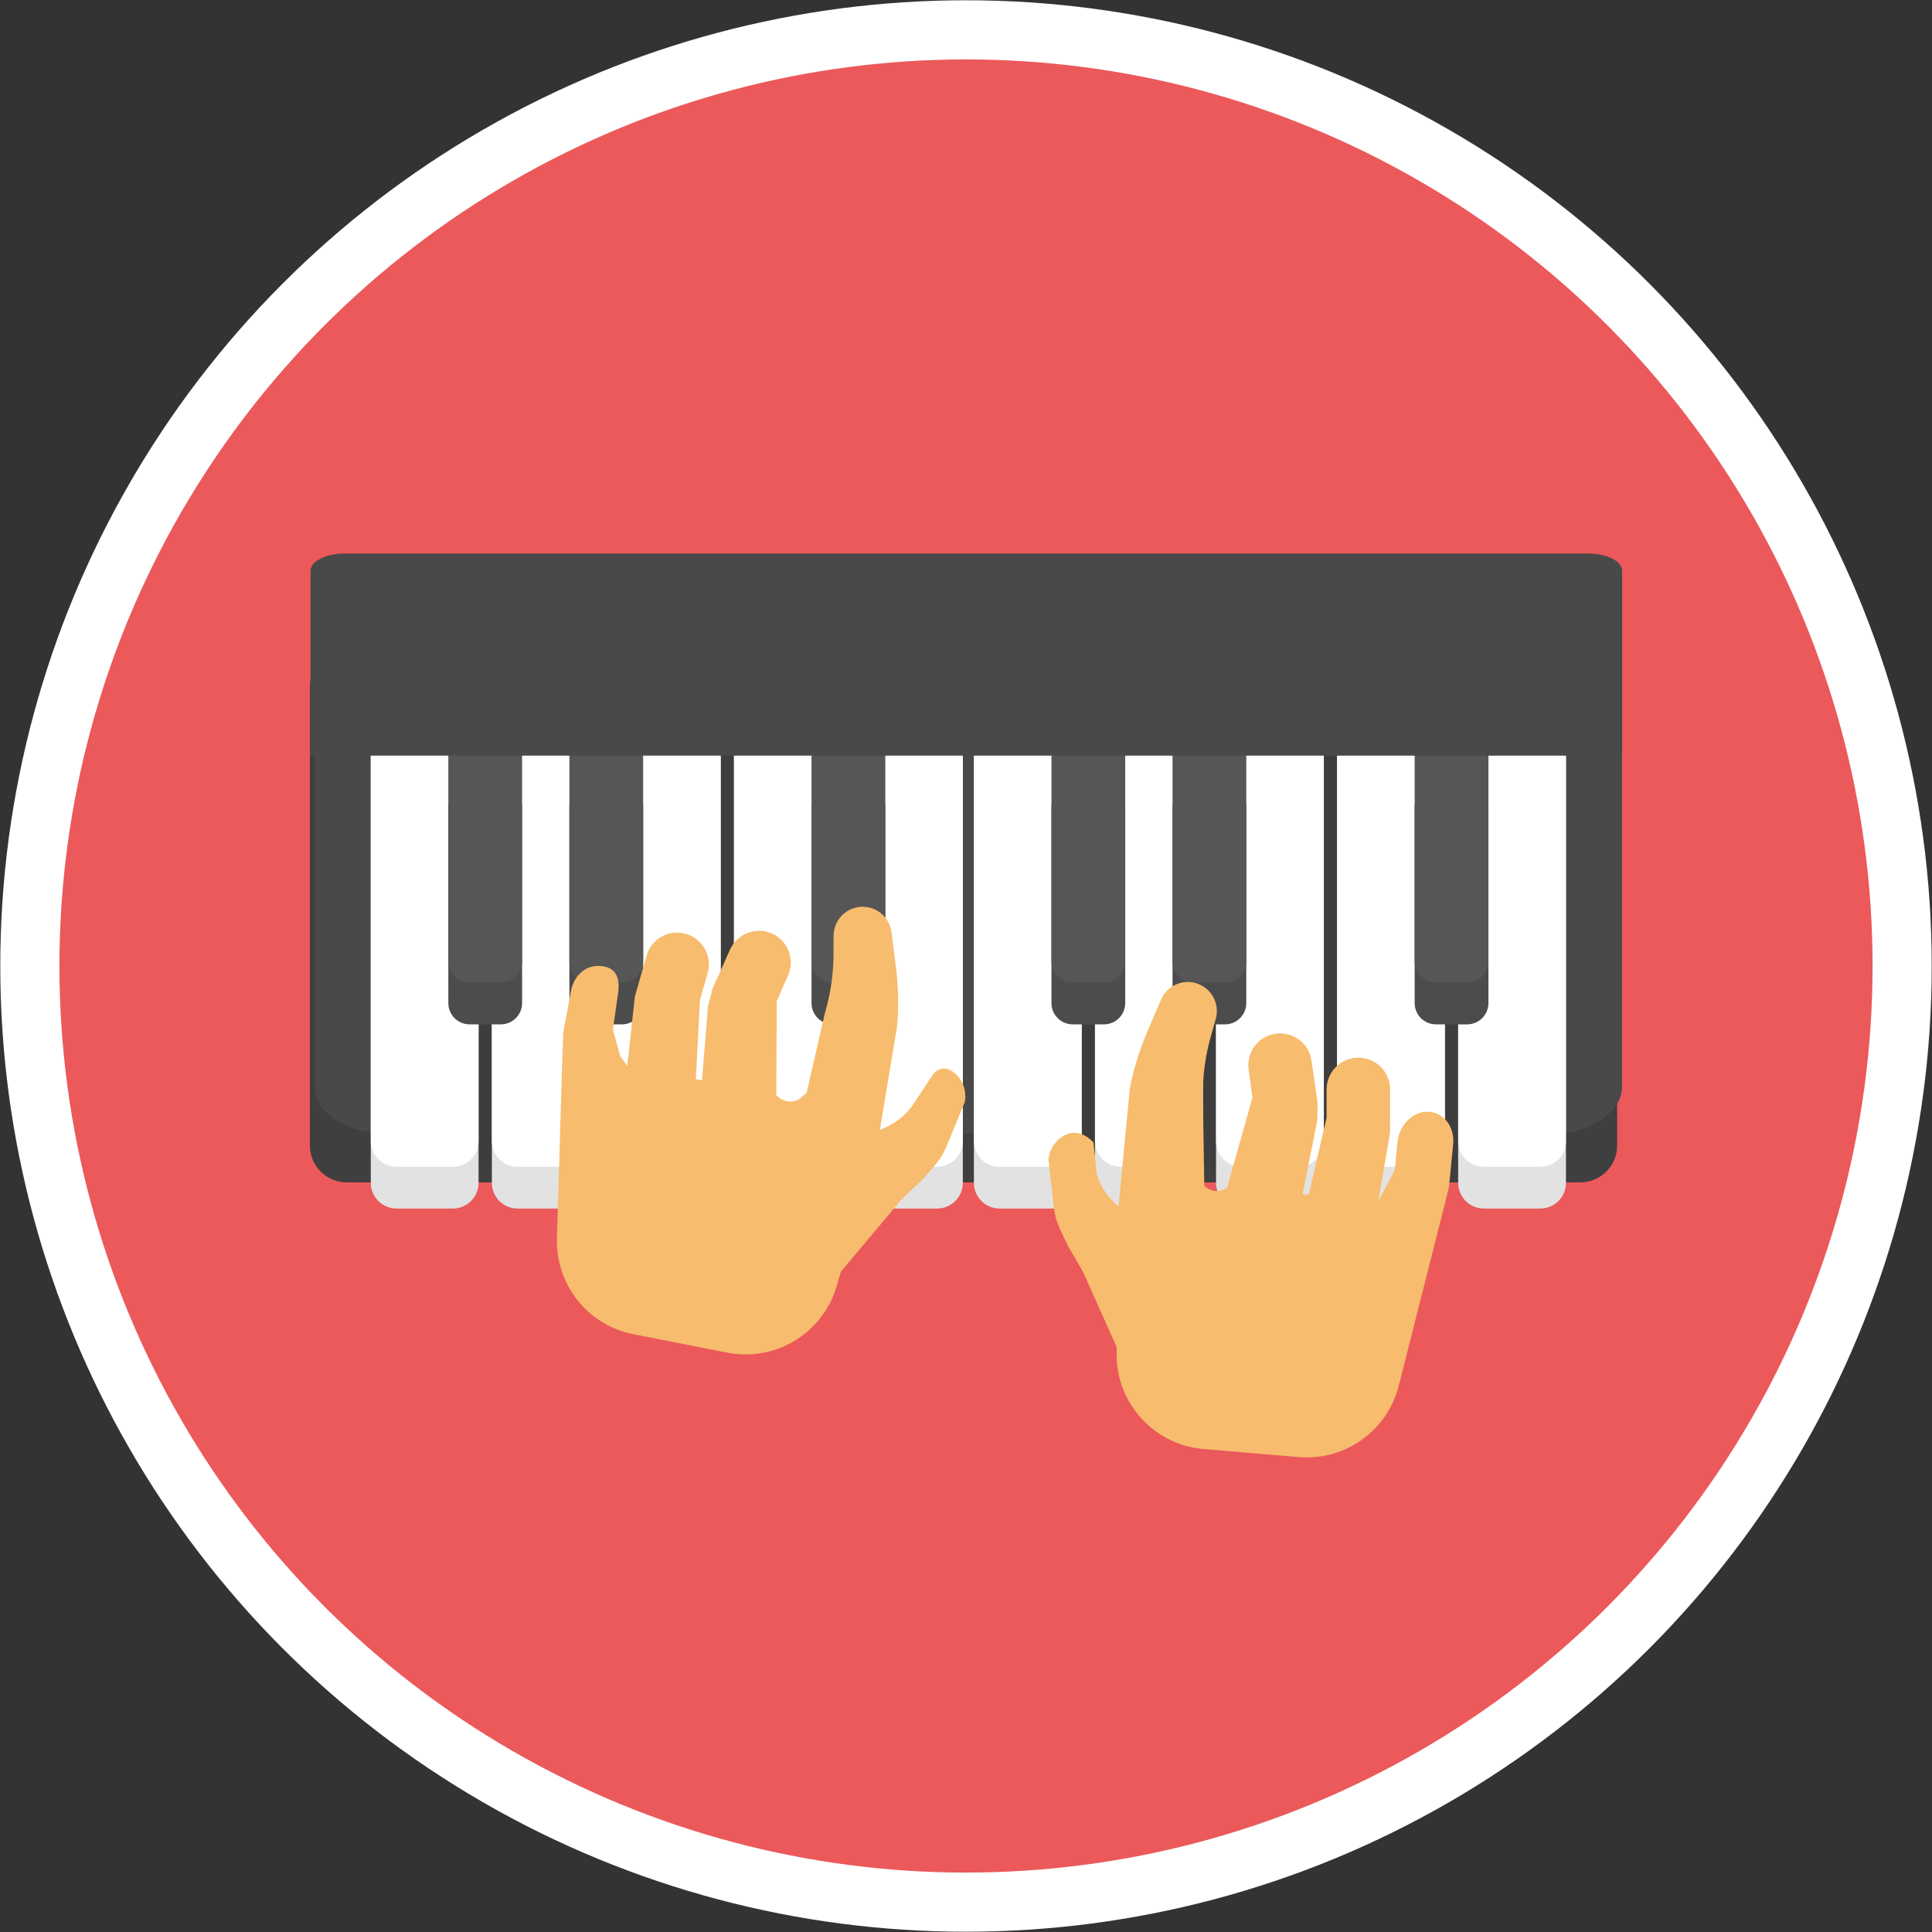 <?xml version="1.0" encoding="utf-8"?>
<!-- Generator: Adobe Illustrator 23.0.0, SVG Export Plug-In . SVG Version: 6.00 Build 0)  -->
<svg version="1.0" id="Camada_1" xmlns="http://www.w3.org/2000/svg" xmlns:xlink="http://www.w3.org/1999/xlink" x="0px" y="0px"
	 viewBox="0 0 300 300" enable-background="new 0 0 300 300" xml:space="preserve">
<rect x="0" y="0" width="300" height="300" fill="#333333" stroke="none"/>
<ellipse fill="#FFFFFF" cx="150" cy="150" rx="149.957" ry="149.957"/>
<circle fill="#EB595B" cx="150" cy="150" r="140.772"/>
<path fill="#FFB031" d="M89.766,221.404"/>
<path fill="#3F3F3F" d="M245.378,183.602H53.853c-3.166,0-5.732-2.566-5.732-5.732v-71.513c0-1.475,1.196-2.671,2.671-2.671h197.648
	c1.475,0,2.671,1.196,2.671,2.671v71.513C251.11,181.036,248.544,183.602,245.378,183.602z"/>
<path fill="#494949" d="M251.861,107.087v61.672c0,4.037-5.037,7.296-11.236,7.296H60.112c-6.217,0-11.236-3.259-11.236-7.296
	v-61.672c0-1.881,2.343-3.402,5.221-3.402h192.524C249.518,103.685,251.861,105.206,251.861,107.087z"/>
<path fill="#FFB031" d="M169.156,191.517"/>
<g>
	<g>
		<path fill="#3D3D3D" d="M61.998,116.453h83.088v64.725H61.998L61.998,116.453z"/>
		<path fill="#E2E2E2" d="M70.32,187.662h-8.755c-2.204,0-3.99-1.786-3.99-3.99l0,0v-67.219h16.735v67.219
			C74.311,185.876,72.524,187.662,70.32,187.662L70.32,187.662z"/>
		<path fill="#FFFFFF" d="M70.32,181.177h-8.755c-2.204,0-3.99-1.786-3.99-3.99l0,0v-60.734h16.735v60.734
			C74.311,179.391,72.524,181.177,70.32,181.177L70.32,181.177z"/>
		<path fill="#E2E2E2" d="M89.12,187.662h-8.755c-2.204,0-3.99-1.786-3.99-3.99l0,0v-67.219H93.11v67.219
			C93.11,185.876,91.323,187.662,89.12,187.662L89.12,187.662z"/>
		<path fill="#FFFFFF" d="M89.12,181.177h-8.755c-2.204,0-3.99-1.786-3.99-3.99l0,0v-60.734H93.11v60.734
			C93.11,179.391,91.323,181.177,89.12,181.177L89.12,181.177z"/>
		<path fill="#E2E2E2" d="M107.919,187.662h-8.755c-2.204,0-3.99-1.786-3.99-3.99l0,0v-67.219h16.735v67.219
			C111.909,185.876,110.123,187.662,107.919,187.662L107.919,187.662z"/>
		<path fill="#FFFFFF" d="M107.919,181.177h-8.755c-2.204,0-3.99-1.786-3.99-3.99l0,0v-60.734h16.735v60.734
			C111.909,179.391,110.123,181.177,107.919,181.177L107.919,181.177z"/>
		<path fill="#E2E2E2" d="M126.718,187.662h-8.755c-2.204,0-3.99-1.786-3.99-3.99l0,0v-67.219h16.735v67.219
			C130.708,185.876,128.922,187.662,126.718,187.662L126.718,187.662z"/>
		<path fill="#FFFFFF" d="M126.718,181.177h-8.755c-2.204,0-3.99-1.786-3.99-3.99l0,0v-60.734h16.735v60.734
			C130.708,179.391,128.922,181.177,126.718,181.177L126.718,181.177z"/>
		<g>
			<path fill="#E2E2E2" d="M145.517,187.662h-8.755c-2.204,0-3.99-1.786-3.99-3.99l0,0v-67.219h16.735v67.219
				C149.507,185.876,147.721,187.662,145.517,187.662L145.517,187.662z"/>
			<path fill="#FFFFFF" d="M145.517,181.177h-8.755c-2.204,0-3.99-1.786-3.99-3.99l0,0v-60.734h16.735v60.734
				C149.507,179.391,147.721,181.177,145.517,181.177L145.517,181.177z"/>
		</g>
		<g>
			<path fill="#4C4C4C" d="M77.769,159.061h-4.852c-1.823,0-3.301-1.478-3.301-3.301v-30.783H81.07v30.783
				C81.07,157.583,79.592,159.061,77.769,159.061z"/>
			<path fill="#565656" d="M77.769,152.577h-4.852c-1.823,0-3.301-1.478-3.301-3.301v-32.822H81.07v32.822
				C81.07,151.099,79.592,152.577,77.769,152.577z"/>
		</g>
		<g>
			<path fill="#4C4C4C" d="M96.568,159.061h-4.852c-1.823,0-3.301-1.478-3.301-3.301v-30.783h11.455v30.783
				C99.869,157.583,98.391,159.061,96.568,159.061L96.568,159.061z"/>
			<path fill="#565656" d="M96.568,152.577h-4.852c-1.823,0-3.301-1.478-3.301-3.301v-32.822h11.455v32.822
				C99.869,151.099,98.391,152.577,96.568,152.577L96.568,152.577z"/>
		</g>
		<g>
			<path fill="#4C4C4C" d="M134.166,159.061h-4.852c-1.823,0-3.301-1.478-3.301-3.301v-30.783h11.455v30.783
				C137.468,157.583,135.99,159.061,134.166,159.061L134.166,159.061z"/>
			<path fill="#565656" d="M134.166,152.577h-4.852c-1.823,0-3.301-1.478-3.301-3.301v-32.822h11.455v32.822
				C137.468,151.099,135.99,152.577,134.166,152.577L134.166,152.577z"/>
		</g>
	</g>
	<g>
		<path fill="#3D3D3D" d="M155.652,116.453h83.088v64.725h-83.088L155.652,116.453z"/>
		<path fill="#E2E2E2" d="M163.974,187.662h-8.755c-2.204,0-3.99-1.786-3.99-3.99l0,0v-67.219h16.735v67.219
			C167.965,185.876,166.178,187.662,163.974,187.662L163.974,187.662z"/>
		<path fill="#FFFFFF" d="M163.974,181.177h-8.755c-2.204,0-3.99-1.786-3.99-3.99l0,0v-60.734h16.735v60.734
			C167.965,179.391,166.178,181.177,163.974,181.177L163.974,181.177z"/>
		<path fill="#E2E2E2" d="M182.774,187.662h-8.755c-2.204,0-3.99-1.786-3.99-3.99l0,0v-67.219h16.735v67.219
			C186.764,185.876,184.977,187.662,182.774,187.662L182.774,187.662z"/>
		<path fill="#FFFFFF" d="M182.774,181.177h-8.755c-2.204,0-3.99-1.786-3.99-3.99l0,0v-60.734h16.735v60.734
			C186.764,179.391,184.977,181.177,182.774,181.177L182.774,181.177z"/>
		<path fill="#E2E2E2" d="M201.573,187.662h-8.755c-2.204,0-3.99-1.786-3.99-3.99l0,0v-67.219h16.735v67.219
			C205.563,185.876,203.777,187.662,201.573,187.662L201.573,187.662z"/>
		<path fill="#FFFFFF" d="M201.573,181.177h-8.755c-2.204,0-3.99-1.786-3.99-3.99l0,0v-60.734h16.735v60.734
			C205.563,179.391,203.777,181.177,201.573,181.177L201.573,181.177z"/>
		<path fill="#E2E2E2" d="M220.372,187.662h-8.755c-2.204,0-3.99-1.786-3.99-3.99l0,0v-67.219h16.735v67.219
			C224.362,185.876,222.576,187.662,220.372,187.662L220.372,187.662z"/>
		<path fill="#FFFFFF" d="M220.372,181.177h-8.755c-2.204,0-3.99-1.786-3.99-3.99l0,0v-60.734h16.735v60.734
			C224.362,179.391,222.576,181.177,220.372,181.177L220.372,181.177z"/>
		<g>
			<path fill="#E2E2E2" d="M239.171,187.662h-8.755c-2.204,0-3.99-1.786-3.99-3.99l0,0v-67.219h16.735v67.219
				C243.162,185.876,241.375,187.662,239.171,187.662L239.171,187.662z"/>
			<path fill="#FFFFFF" d="M239.171,181.177h-8.755c-2.204,0-3.99-1.786-3.99-3.99l0,0v-60.734h16.735v60.734
				C243.162,179.391,241.375,181.177,239.171,181.177L239.171,181.177z"/>
		</g>
		<g>
			<path fill="#4C4C4C" d="M171.423,159.061h-4.852c-1.823,0-3.301-1.478-3.301-3.301v-30.783h11.455v30.783
				C174.724,157.583,173.246,159.061,171.423,159.061z"/>
			<path fill="#565656" d="M171.423,152.577h-4.852c-1.823,0-3.301-1.478-3.301-3.301v-32.822h11.455v32.822
				C174.724,151.099,173.246,152.577,171.423,152.577z"/>
		</g>
		<g>
			<path fill="#4C4C4C" d="M190.222,159.061h-4.852c-1.823,0-3.301-1.478-3.301-3.301v-30.783h11.455v30.783
				C193.523,157.583,192.045,159.061,190.222,159.061L190.222,159.061z"/>
			<path fill="#565656" d="M190.222,152.577h-4.852c-1.823,0-3.301-1.478-3.301-3.301v-32.822h11.455v32.822
				C193.523,151.099,192.045,152.577,190.222,152.577L190.222,152.577z"/>
		</g>
		<g>
			<path fill="#4C4C4C" d="M227.821,159.061h-4.852c-1.823,0-3.301-1.478-3.301-3.301v-30.783h11.455v30.783
				C231.122,157.583,229.644,159.061,227.821,159.061L227.821,159.061z"/>
			<path fill="#565656" d="M227.821,152.577h-4.852c-1.823,0-3.301-1.478-3.301-3.301v-32.822h11.455v32.822
				C231.122,151.099,229.644,152.577,227.821,152.577L227.821,152.577z"/>
		</g>
	</g>
</g>
<path fill="#F7BC6D" d="M148.106,166.516c-1.935-1.47-3.22,0.298-3.22,0.298l-2.952,4.491c-1.13,1.719-2.747,3.062-4.644,3.858
	l-0.66,0.277l2.652-15.958c0.145-1.548,0.204-3.104,0.177-4.658l0-0.01l-0.001,0c-0.027-1.522-0.136-3.041-0.328-4.55l-0.702-5.518
	c-0.245-1.93-1.699-3.485-3.608-3.859c-2.782-0.546-5.373,1.579-5.383,4.413l-0.01,2.908c-0.011,3.074-0.459,6.131-1.33,9.079
	l-2.853,12.421l-1.226,1.009c-1.175,0.626-2.629,0.337-3.475-0.691l0.064-14.55l1.753-3.998c1.297-2.895-0.438-6.243-3.55-6.853
	c-2.252-0.442-4.511,0.728-5.449,2.822l-2.721,6.073l-0.701,2.721l-0.933,11.521l-0.957-0.188l0.632-12.272l1.199-4.206
	c0.869-3.05-1.325-6.115-4.493-6.275c-2.292-0.115-4.36,1.366-4.99,3.573l-1.824,6.399l-0.305,2.794l-0.862,7.899l-0.018-0.004
	l-1.07-1.43l-1.147-4.188l0.727-5.128c0.569-3.1-0.377-4.793-3.135-4.746c-1.995,0.034-3.7,1.647-4.111,3.89l-1.193,6.504
	l-0.128,3.356l0.003,0.055l-0.857,28.482c-0.217,7.208,4.815,13.514,11.891,14.903l14.566,2.859
	c7.407,1.454,14.714-2.924,16.927-10.141l0.708-2.431l8.98-10.687c0.233-0.277,0.48-0.542,0.741-0.794l2.723-2.625
	c0.217-0.209,0.424-0.427,0.622-0.654l1.558-1.789c0.739-0.848,1.332-1.806,1.761-2.846c0.943-2.288,2.609-6.331,2.81-6.848
	C150.048,170.495,150.041,167.985,148.106,166.516z"/>
<path fill="#F7BC6D" d="M222.756,172.793c-2.639-0.802-5.45,1.428-5.754,4.565l-0.42,4.326l-0.611,1.2l-1.915,3.537l-0.019-0.001
	l1.34-7.833l0.474-2.77l0.003-6.654c0.001-2.295-1.582-4.287-3.817-4.805c-3.09-0.716-6.042,1.629-6.043,4.801l-0.002,4.373
	l-2.762,11.974l-0.971-0.082l2.266-11.334l0.073-2.809l-0.949-6.587c-0.327-2.271-2.178-4.017-4.465-4.21
	c-3.16-0.267-5.747,2.476-5.295,5.615l0.588,4.326l-3.933,14.009c-1.096,0.756-2.573,0.635-3.531-0.289l-0.01-0.01l-0.225-14.023
	c-0.029-3.074,0.38-6.136,1.214-9.095l0.789-2.799c0.769-2.728-1.139-5.483-3.964-5.721c-1.938-0.164-3.763,0.932-4.529,2.72
	l-2.19,5.114c-0.599,1.399-1.121,2.83-1.565,4.285l-0.001,0l-0.002,0.009c-0.453,1.488-0.823,2.999-1.109,4.528v0l-1.729,18.203
	c-1.583-1.282-2.754-3.002-3.363-4.947l-0.529-4.993c0,0-1.828-2.189-4.092-1.307c-2.264,0.882-2.96,3.293-2.887,4.069
	c0.052,0.552,0.543,4.897,0.822,7.356c0.127,1.117,0.434,2.202,0.912,3.22l1.007,2.148c0.128,0.273,0.268,0.54,0.419,0.8
	l1.898,3.272c0.182,0.313,0.347,0.636,0.495,0.967l5.026,11.235l-0.016,1.426c0.146,7.547,5.971,13.763,13.492,14.399l14.792,1.25
	c7.186,0.607,13.755-4.075,15.526-11.065l6.996-27.623l0.018-0.052l0.798-3.262l0.638-6.582
	C225.862,175.392,224.665,173.373,222.756,172.793z"/>
<path fill="#494949" d="M251.879,88.629v28.708H48.221V88.629c0-1.478,2.351-2.673,5.239-2.673h193.162
	C249.528,85.956,251.879,87.151,251.879,88.629z"/>
</svg>
